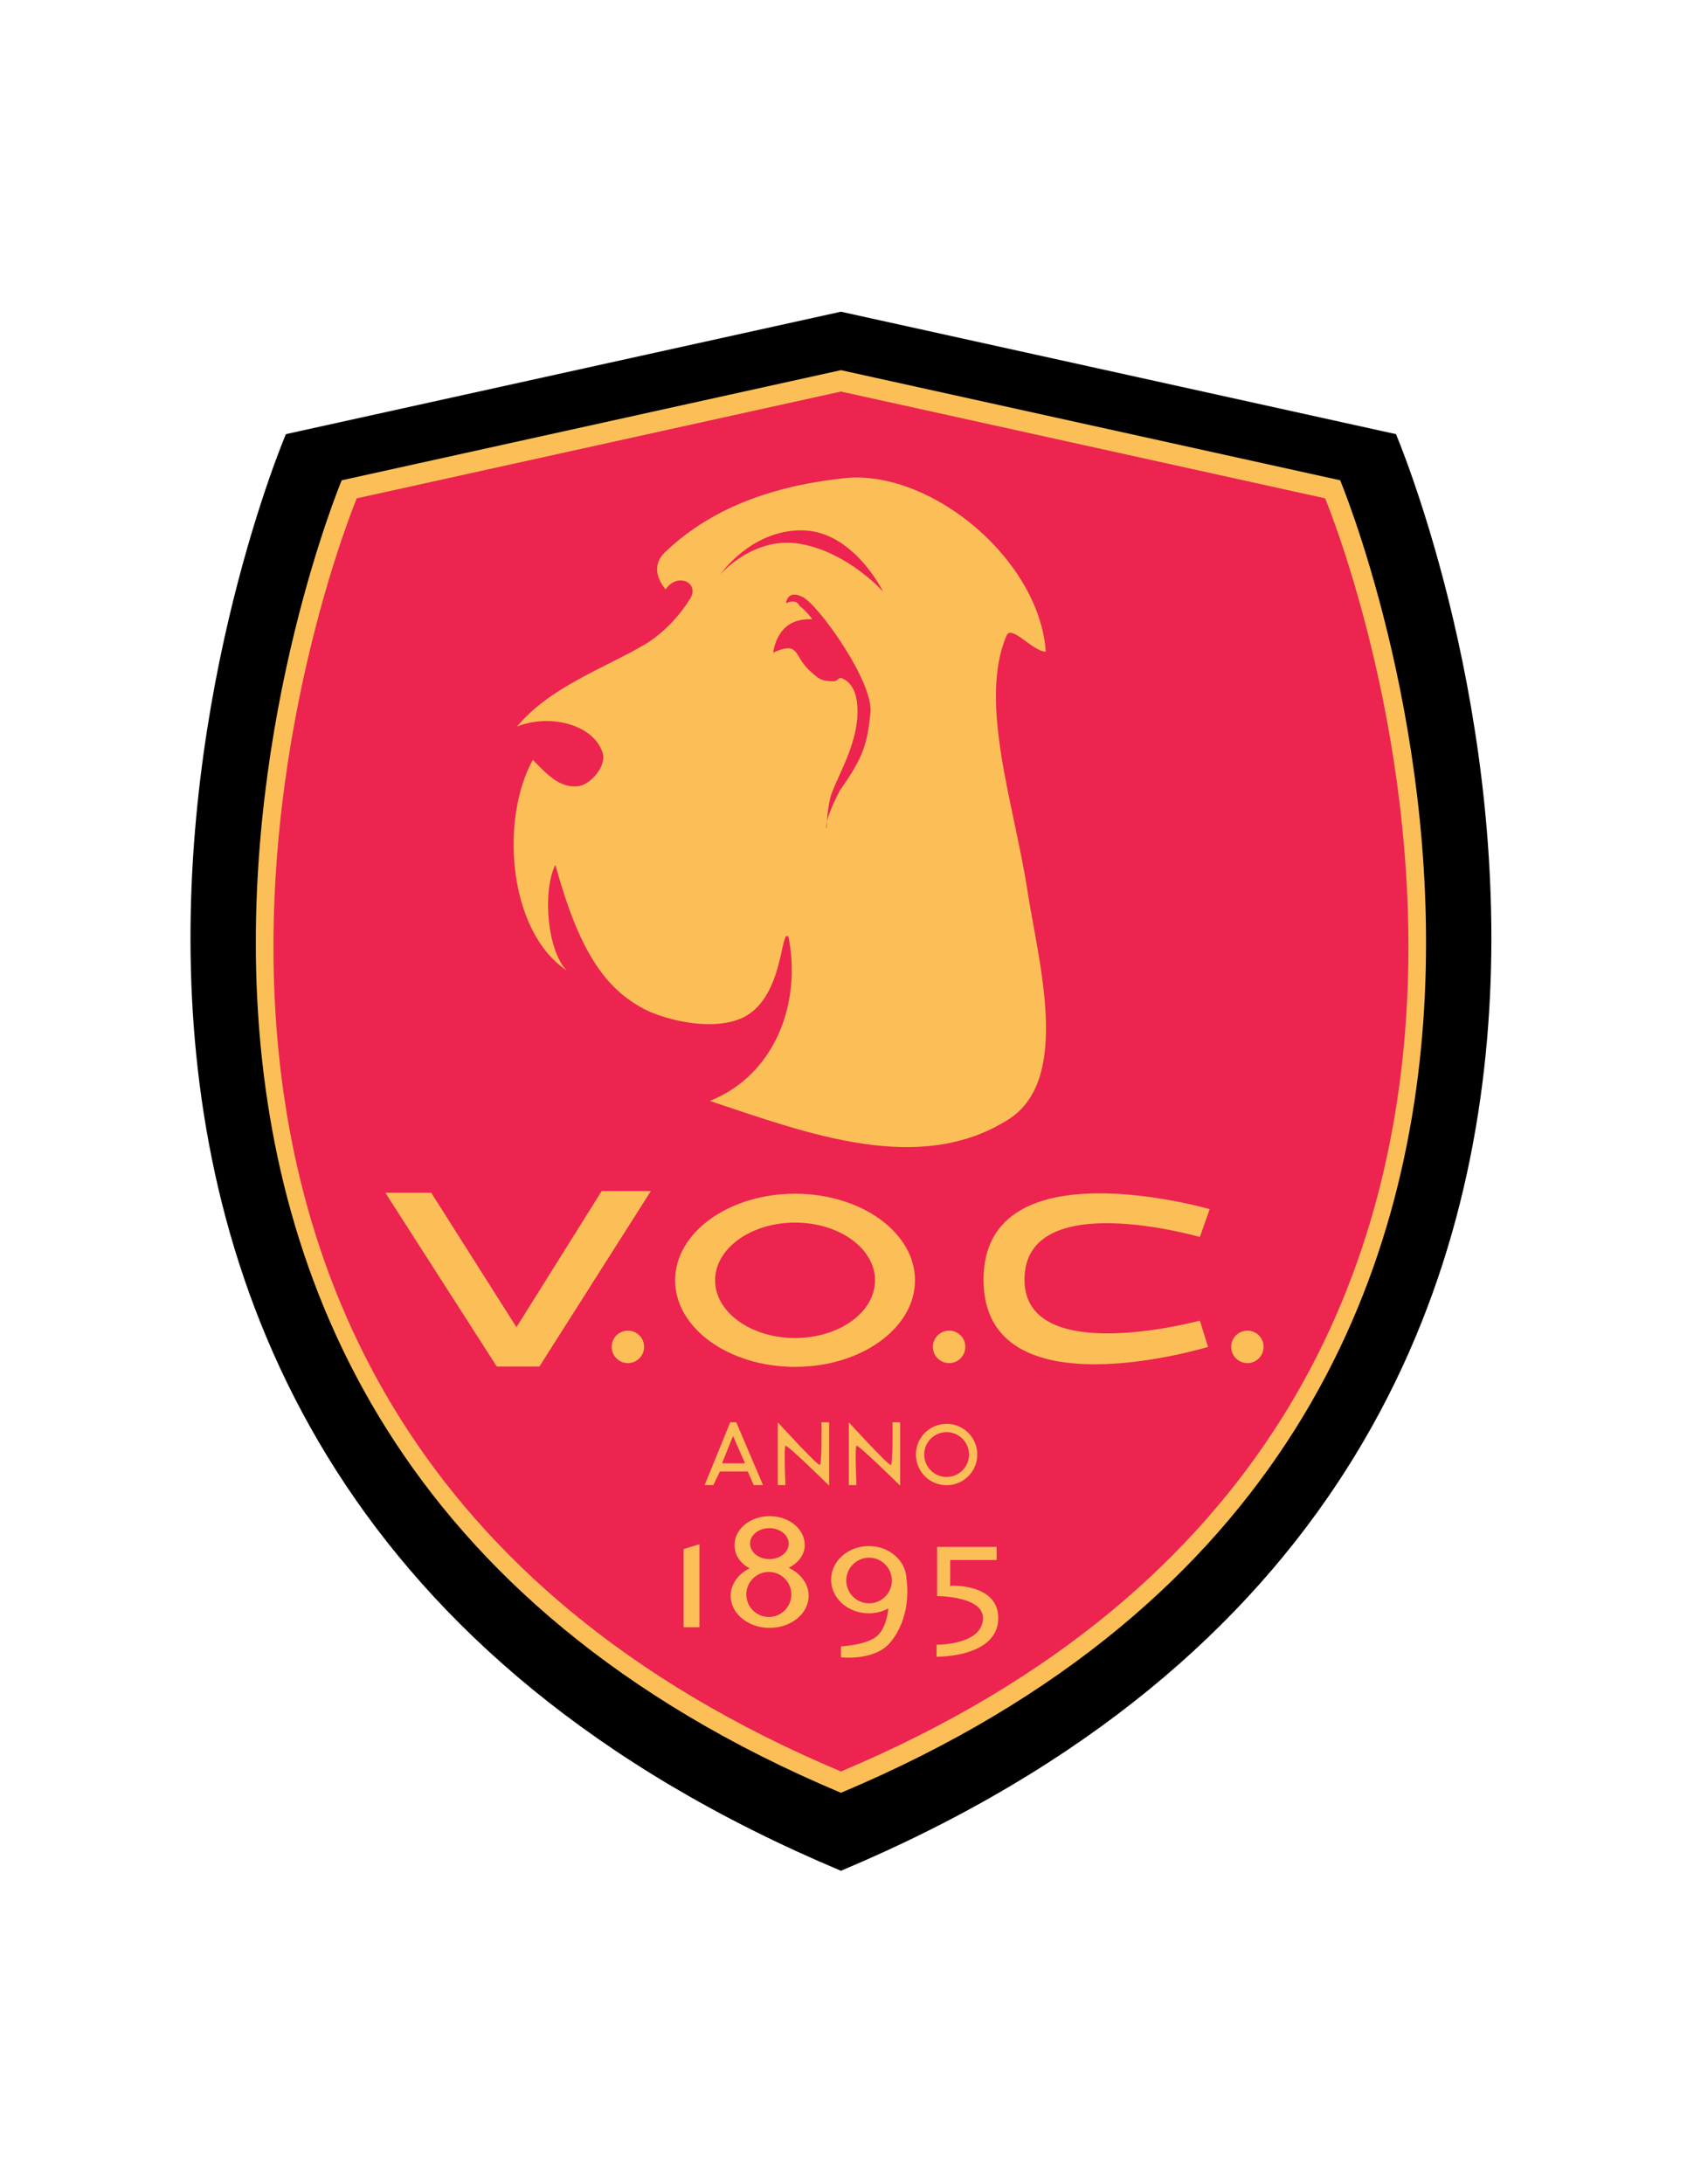 <?xml version="1.0" encoding="iso-8859-1"?>
<!-- Generator: Adobe Illustrator 24.0.1, SVG Export Plug-In . SVG Version: 6.00 Build 0)  -->
<svg version="1.1" id="Layer_1" xmlns="http://www.w3.org/2000/svg" xmlns:xlink="http://www.w3.org/1999/xlink" x="0px" y="0px"
	 viewBox="0 0 612 792" style="enable-background:new 0 0 612 792;" xml:space="preserve">
<path d="M506.419,157.419L305.07,113.027l-201.349,44.392c0,0-158.062,369.89,201.349,520.935
	C664.48,527.308,506.419,157.419,506.419,157.419z"/>
<path style="fill:#FCBF58;" d="M486.184,174.154L305.07,134.222l-181.113,39.932c0,0-142.223,339.939,181.113,475.923
	C628.406,514.094,486.184,174.154,486.184,174.154z"/>
<path style="fill:#EC244F;" d="M480.716,180.7L305.07,141.978L129.424,180.7c0,0-137.951,329.717,175.646,461.643
	C618.667,510.417,480.716,180.7,480.716,180.7z"/>
<path style="fill:#FCBF58;" d="M227.78,494.268c3.255,0,5.887-2.634,5.887-5.892c0-3.247-2.632-5.882-5.887-5.882
	c-3.247,0-5.884,2.635-5.884,5.882C221.895,491.635,224.533,494.268,227.78,494.268"/>
<path style="fill:#FCBF58;" d="M350.198,488.377c0-3.247-2.634-5.882-5.892-5.882c-3.247,0-5.882,2.635-5.882,5.882
	c0,3.258,2.635,5.892,5.882,5.892C347.564,494.268,350.198,491.635,350.198,488.377"/>
<path style="fill:#FCBF58;" d="M452.514,494.268c3.258,0,5.887-2.634,5.887-5.892c0-3.247-2.629-5.882-5.887-5.882
	c-3.247,0-5.881,2.635-5.881,5.882C446.633,491.635,449.267,494.268,452.514,494.268"/>
<polygon style="fill:#FCBF58;" points="180.218,495.516 195.674,495.516 236.104,431.896 218.267,431.896 187.352,481.248 
	156.435,432.494 139.789,432.494 "/>
<path style="fill:#FCBF58;" d="M435.278,448.546l3.565-10.106c0,0-82.048-23.783-82.048,25.563
	c0,49.352,81.451,24.375,81.451,24.375l-2.968-9.51c0,0-63.619,17.24-63.619-14.865
	C371.659,430.112,435.278,448.546,435.278,448.546"/>
<path style="fill:#FCBF58;" d="M288.423,432.853c-24.028,0-43.511,14.059-43.511,31.396c0,17.333,19.483,31.386,43.511,31.386
	c24.031,0,43.513-14.053,43.513-31.386C331.936,446.912,312.454,432.853,288.423,432.853z M288.423,485.173
	c-16.02,0-29.006-9.365-29.006-20.924c0-11.558,12.986-20.928,29.006-20.928c16.02,0,29.004,9.37,29.004,20.928
	C317.427,475.808,304.443,485.173,288.423,485.173z"/>
<path style="fill:#FCBF58;" d="M284.938,538.518c0,0-0.597-13.671,0-14.268c0.594-0.597,15.853,14.466,15.853,14.466v-22.987h-2.774
	c0,0,0.196,15.064-0.597,15.456c-0.793,0.398-15.26-15.456-15.26-15.456v22.789H284.938z"/>
<path style="fill:#FCBF58;" d="M310.699,538.518c0,0-0.595-13.671,0-14.268c0.591-0.597,15.854,14.466,15.854,14.466v-22.987h-2.774
	c0,0,0.199,15.064-0.597,15.456c-0.79,0.398-15.257-15.456-15.257-15.456v22.789H310.699z"/>
<polygon style="fill:#FCBF58;" points="247.995,590.047 253.741,590.047 253.741,559.92 247.995,561.705 "/>
<path style="fill:#FCBF58;" d="M273.441,538.518h3.371l-9.711-22.789h-2.18l-9.314,22.789h3.169l2.379-4.951h10.106L273.441,538.518
	z M261.947,530.589l3.964-9.902l4.36,9.902H261.947z"/>
<path style="fill:#FCBF58;" d="M343.395,516.289c-6.144,0-11.134,4.983-11.134,11.134c0,6.145,4.989,11.133,11.134,11.133
	c6.15,0,11.139-4.988,11.139-11.133C354.534,521.272,349.546,516.289,343.395,516.289z M343.395,535.551
	c-4.483,0-8.123-3.64-8.123-8.128c0-4.489,3.64-8.124,8.123-8.124c4.494,0,8.134,3.635,8.134,8.124
	C351.529,531.911,347.89,535.551,343.395,535.551z"/>
<path style="fill:#FCBF58;" d="M286.104,568.5c3.468-1.747,5.841-4.709,5.841-8.279c0-5.784-5.704-10.467-12.738-10.467
	c-7.035,0-12.739,4.683-12.739,10.467c0,3.693,2.129,6.731,5.5,8.451c-4.134,2.032-6.914,5.732-6.914,9.978
	c0,6.424,6.335,11.633,14.152,11.633c7.816,0,14.152-5.209,14.152-11.633C293.359,574.284,290.432,570.489,286.104,568.5z
	 M279.108,554.119c3.871,0,7.007,2.511,7.007,5.607s-3.137,5.602-7.007,5.602c-3.871,0-7.008-2.505-7.008-5.602
	S275.237,554.119,279.108,554.119z M278.909,586.316c-4.507,0-8.163-3.656-8.163-8.161c0-4.505,3.656-8.16,8.163-8.16
	c4.511,0,8.167,3.655,8.167,8.16C287.075,582.66,283.419,586.316,278.909,586.316z"/>
<path style="fill:#FCBF58;" d="M315.176,560.608c-7.551,0-13.68,5.462-13.68,12.192c0,6.741,6.129,12.203,13.68,12.203
	c2.602,0,5.022-0.661,7.096-1.784c-0.172,1.72-0.962,7.516-4.322,10.192c-3.962,3.172-12.881,3.57-12.881,3.57v3.967
	c0,0,12.29,1.532,18.037-5.553c7.059-8.699,6.23-19.413,5.741-22.843C328.69,565.931,322.638,560.608,315.176,560.608z
	 M315.272,581.37c-4.559,0-8.266-3.698-8.266-8.269c0-4.563,3.707-8.268,8.266-8.268c4.569,0,8.273,3.704,8.273,8.268
	C323.546,577.672,319.842,581.37,315.272,581.37z"/>
<path style="fill:#FCBF58;" d="M345.099,574.983l-0.393,0.29v-9.602h16.843v-4.757h-21.601v3.37v1.387v13.075
	c0,0,16.65,0,16.65,7.929c0,9.908-16.843,9.715-16.843,9.715v4.355c0,0,22.391,0.397,22.391-14.069
	C362.145,574.188,345.099,574.983,345.099,574.983"/>
<path style="fill:#FCBF58;" d="M365.122,230.497c1.785-4.225,9.51,5.798,14.267,5.798c-2.376-33.294-41.023-65.399-71.941-63.02
	c-23.78,2.377-47.953,9.446-66.191,26.953c-4.954,4.755-2.578,10.107,0.199,13.475c4.36-6.341,12.451-2.349,8.916,3.371
	c-4.161,6.736-10.343,13.069-16.843,16.843c-14.665,8.523-34.089,15.26-45.978,29.53c11.889-4.758,27.941-0.793,31.113,9.709
	c1.376,4.553-4.36,11.297-8.72,11.892c-7.069,0.965-11.892-4.755-16.646-9.513c-11.892,21.405-9.067,62.13,12.335,76.398
	c-7.134-7.134-8.916-28.834-4.161-38.347c8.621,31.511,18.128,44.903,32.253,52.319c5.946,3.121,21.998,8.026,33.89,3.865
	c17.093-5.983,15.308-33.89,18.429-30.024c4.757,23.78-4.755,49.942-28.536,59.455c35.672,11.892,76.1,27.202,108.355,6.688
	c22.88-14.55,10.881-56.808,6.838-83.088C367.944,291.885,354.864,254.727,365.122,230.497"/>
<path style="fill:#EC244F;" d="M285.155,218.756c0,0,0.347-5.153,6.043-2.28c5.698,2.874,25.767,30.77,24.573,42.016
	c-1.187,11.247-2.43,15.902-11.096,28.141c-6.293,12.238-4.758,13.872-4.758,13.872s-0.097-5.449,1.29-11.147
	c1.387-5.699,9.069-17.539,9.812-29.283c0.741-11.741-4.462-13.673-5.949-14.267c-1.782,0.298-0.793,1.486-3.962,1.188
	c-3.172-0.296-3.866-0.495-7.532-3.962c-3.667-3.468-3.766-6.094-5.946-7.532c-2.18-1.436-7.134,1.188-7.134,1.188
	s0.495-5.497,4.36-9.115c3.865-3.616,9.811-3.021,9.811-3.021s-1.785-2.677-4.658-4.906
	C288.722,216.824,285.155,218.756,285.155,218.756"/>
<path style="fill:#EC244F;" d="M261.272,208.354c0,0,11.099-16.251,29.729-16.052c18.63,0.196,29.328,22.194,29.328,22.194
	s-12.482-14.071-29.726-17.241C273.362,194.083,261.272,208.354,261.272,208.354"/>
</svg>
